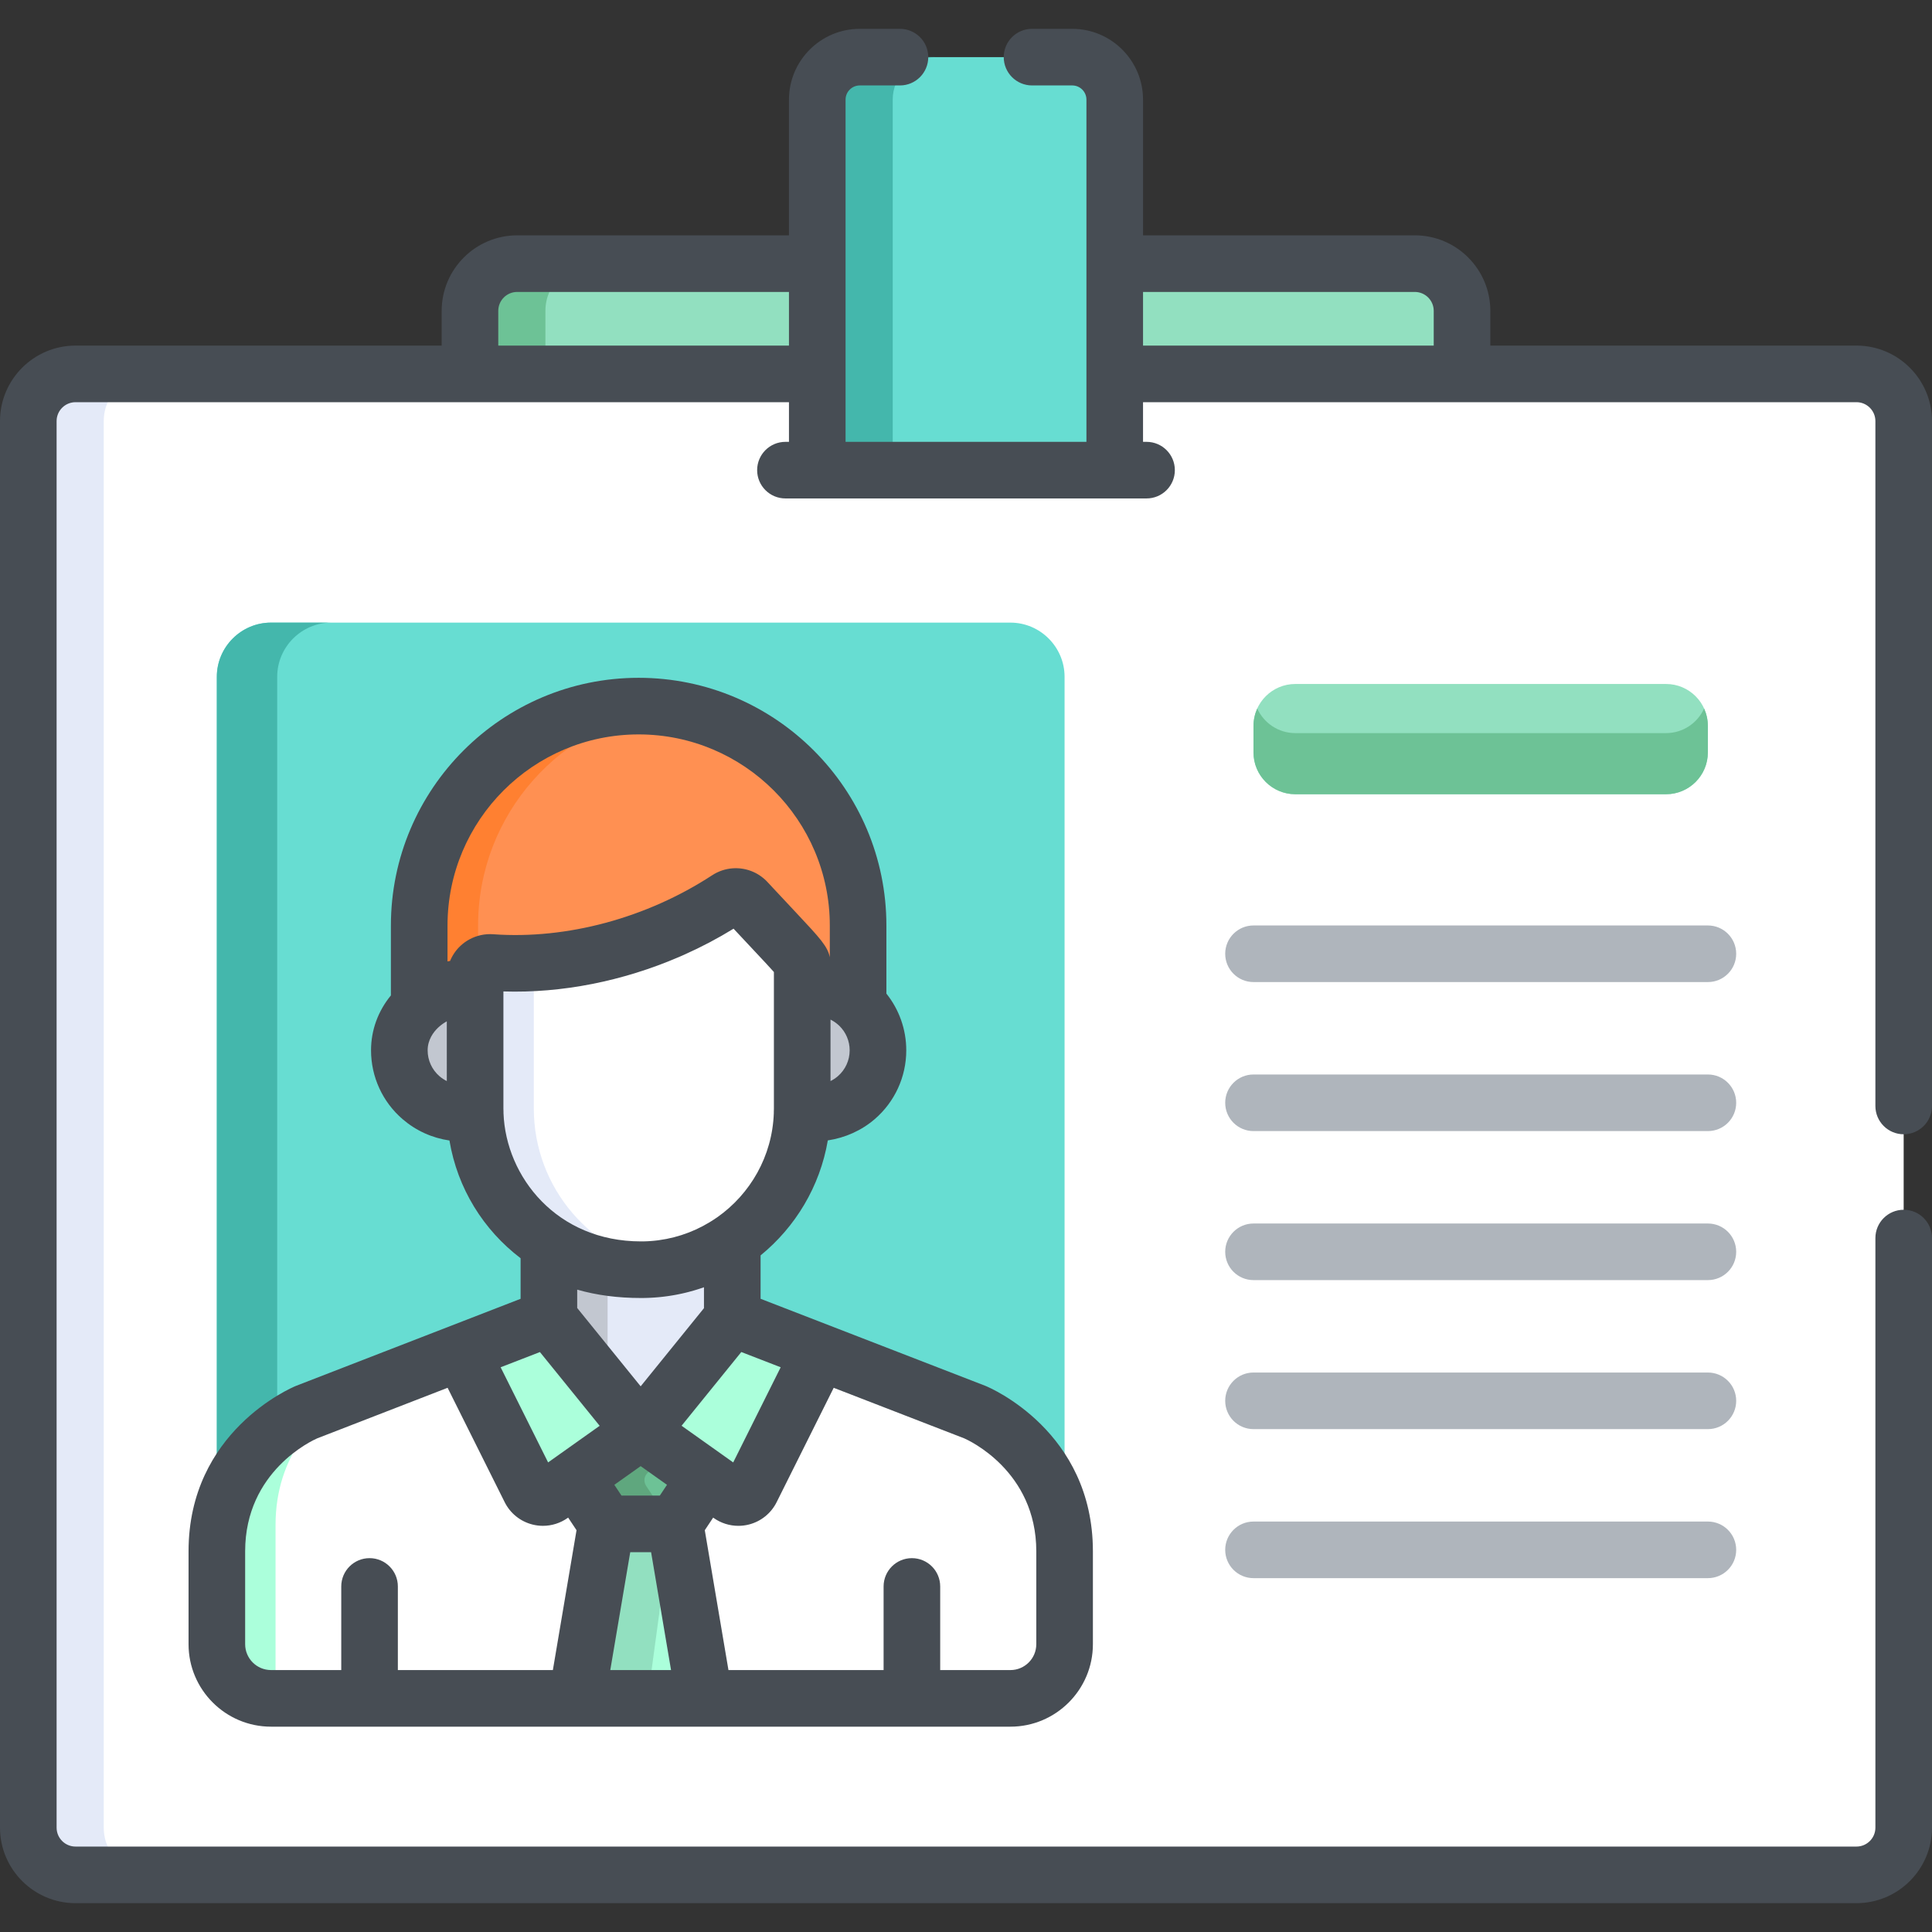 <?xml version="1.0"?>
<svg xmlns="http://www.w3.org/2000/svg" xmlns:xlink="http://www.w3.org/1999/xlink" version="1.1" id="Capa_1" x="0px" y="0px" viewBox="0 0 512 512" style="enable-background:new 0 0 512 512;" xml:space="preserve" width="512px" height="512px" class=""><rect x="0" y="0" width="512" height="512" fill="#333333" stroke="none"/><g><path style="fill:#92E0C0;" d="M374.933,69.868c-7.997,0-226.465,0-237.88,0c-6.91,0-12.512,5.601-12.512,12.512v19.707  c11.057,0,253.05,0,262.904,0V82.38C387.445,75.47,381.843,69.868,374.933,69.868z" data-original="#92E0C0" class=""/><path style="fill:#6DC296;" d="M157.055,69.868c-10.898,0-18.156,0-20.001,0c-6.91,0-12.512,5.601-12.512,12.512v19.707  c1.71,0,8.952,0,20.001,0V82.38C144.542,75.47,150.144,69.868,157.055,69.868z" data-original="#6DC296" class=""/><path style="fill:#FFFFFF;" d="M491.98,99.086c-4.42,0-446.028,0-471.975,0c-6.909,0-12.512,5.601-12.512,12.512v372.749  c0,6.91,5.602,12.512,12.512,12.512H491.98c6.91,0,12.512-5.601,12.512-12.512V111.598C504.493,104.689,498.89,99.086,491.98,99.086  z" data-original="#FFFFFF" class=""/><path style="fill:#E4EAF8;" d="M27.495,484.348v-372.75c0-6.91,5.602-12.512,12.512-12.512c-10.385,0-17.355,0-20.001,0  c-6.909,0-12.512,5.601-12.512,12.512v372.749c0,6.91,5.602,12.512,12.512,12.512h20.001  C33.097,496.86,27.495,491.257,27.495,484.348z" data-original="#E4EAF8" class=""/><path style="fill:#67DDD2" d="M284.144,15.141h-56.302c-6.221,0-11.265,5.043-11.265,11.265v98.188h78.831V26.406  C295.409,20.185,290.366,15.141,284.144,15.141z" data-original="#FFC850" class="" data-old_color="#FFC850"/><path style="fill:#44B7AC" d="M247.843,15.141h-20.001c-6.221,0-11.265,5.043-11.265,11.265v98.189h20.001V26.406  C236.578,20.185,241.622,15.141,247.843,15.141z" data-original="#FEA82F" class="active-path" data-old_color="#67DDD2"/><path style="fill:#67DDD2" d="M267.767,165H71.816c-7.894,0-14.355,6.459-14.355,14.355v254.375  c0,7.895,6.459,14.355,14.355,14.355h195.952c7.895,0,14.355-6.459,14.355-14.355V179.355C282.122,171.46,275.663,165,267.767,165z" data-original="#FFC850" class="" data-old_color="#FFC850"/><path style="fill:#44B7AC" d="M73.462,433.731V179.355c0-7.894,6.459-14.355,14.355-14.355H71.816  c-7.895,0-14.355,6.459-14.355,14.355v254.375c0,7.895,6.459,14.355,14.355,14.355h16.001  C79.922,448.085,73.462,441.625,73.462,433.731z" data-original="#FEA82F" class="active-path" data-old_color="#67DDD2"/><path style="fill:#FF9052;" d="M169.243,187.126c-32.119,0-58.156,26.037-58.156,58.156v23.013c3.887-3.603,9.416-5.561,14.814-4.84  v-2.898c0-2.304,1.967-4.123,4.247-3.95c22.484,1.615,45.368-5.529,62.669-16.832c1.615-1.055,3.754-0.793,5.066,0.618  c14.792,15.9,14.703,15.284,14.703,17.36v5.69c5.916-0.887,11.165,0.942,14.811,4.331V245.28  C227.399,213.162,201.363,187.126,169.243,187.126z" data-original="#FF9052"/><path style="fill:#FF8031;" d="M126.697,245.281c0-29.471,21.925-53.804,50.351-57.619c-2.554-0.343-5.156-0.536-7.804-0.536  c-32.119,0-58.156,26.037-58.156,58.156v23.013c3.886-3.603,9.416-5.56,14.814-4.84v-2.898c0-0.895,0.299-1.714,0.796-2.374  L126.697,245.281L126.697,245.281z" data-original="#FF8031"/><g>
	<path style="fill:#FFBEAB;" d="M211.817,261.131v31.858c0,0.345-0.018,0.686-0.026,1.03c11.274,1.707,20.103-6.438,20.103-16.443   C231.894,267.553,223.058,259.447,211.817,261.131z" data-original="#FFBEAB"/>
	<path style="fill:#FFBEAB;" d="M126.672,292.989v-31.845c-9.815-1.311-20.077,6.221-20.077,16.433   c0,9.991,8.81,18.151,20.102,16.442C126.689,293.676,126.672,293.333,126.672,292.989z" data-original="#FFBEAB"/>
</g><g>
	<path style="fill:#C2C7D0;" d="M225.921,264.844c-3.603-2.989-8.56-4.542-14.104-3.712v31.858c0,0.345-0.018,0.686-0.026,1.03   c5.561,0.842,10.525-0.716,14.13-3.709V264.844z" data-original="#C2C7D0"/>
	<path style="fill:#C2C7D0;" d="M126.672,290.312c-3.705-3.076-5.973-7.669-5.973-12.735c0-4.929,2.395-9.231,5.973-12.218v-4.215   c-9.815-1.311-20.077,6.222-20.077,16.433c0,9.991,8.81,18.151,20.102,16.442c-0.008-0.344-0.025-0.686-0.025-1.03   C126.672,292.989,126.672,290.312,126.672,290.312z" data-original="#C2C7D0"/>
</g><path style="fill:#E4EAF8;" d="M145.458,328.048v22.823l24.3,29.996l24.3-29.996v-23.467  C178.881,337.875,159.242,336.856,145.458,328.048z" data-original="#E4EAF8" class=""/><path style="fill:#C2C7D0;" d="M161.021,334.139c-5.793-1.075-11.02-3.187-15.563-6.09v22.823l15.563,19.21V334.139z" data-original="#C2C7D0"/><path style="fill:#FFFFFF;" d="M258.346,374.228l-64.287-24.897l-24.3,29.996l-24.301-29.996l-64.219,24.897  c0,0-23.777,9.776-23.777,36.88v24.624c0.001,7.895,6.46,14.353,14.355,14.353h195.952c7.895,0,14.355-6.459,14.355-14.355v-24.622  C282.122,384.003,258.346,374.228,258.346,374.228z" data-original="#FFFFFF" class=""/><path style="fill:#ABFFDB;" d="M73.024,450.085v-45.98c0-18.597,11.191-29.034,18.218-33.755l-10.004,3.878  c0,0-23.777,9.775-23.777,36.88v24.622C57.461,442.719,62.616,450.085,73.024,450.085z" data-original="#ABFFDB"/><path style="fill:#FFFFFF;" d="M197.885,238.852c-1.313-1.411-3.451-1.673-5.066-0.618c-17.301,11.303-40.184,18.447-62.669,16.832  c-2.28-0.173-4.248,1.647-4.248,3.95v34.743c0,22.329,17.496,42.724,43.962,42.724c23.558,0,42.725-19.166,42.725-42.724v-37.547  C212.588,254.136,212.677,254.751,197.885,238.852z" data-original="#FFFFFF" class=""/><path style="fill:#E4EAF8;" d="M141.465,293.759v-38.603c-3.764,0.2-7.545,0.181-11.315-0.09c-2.28-0.173-4.248,1.647-4.248,3.95  v34.743c0,26.781,24.121,46.692,51.124,42.112C156.868,332.453,141.465,314.876,141.465,293.759z" data-original="#E4EAF8" class=""/><g>
	<path style="fill:#ABFFDB;" d="M199.099,394.739l18.171-36.418l-23.212-8.99l-24.3,29.996l23.692,16.826   C195.368,397.516,198.049,396.845,199.099,394.739z" data-original="#ABFFDB"/>
	<path style="fill:#ABFFDB;" d="M140.451,394.739l-18.171-36.418l23.212-8.99l24.3,29.996L146.1,396.153   C144.182,397.516,141.502,396.845,140.451,394.739z" data-original="#ABFFDB"/>
</g><path style="fill:#6DC296;" d="M169.789,379.347v-0.021l-0.015,0.01l-0.015-0.01v0.021l-17.232,12.239l8.146,12.259  c6.568,0,11.634,0,18.203,0l8.145-12.259L169.789,379.347z" data-original="#6DC296" class=""/><path style="fill:#5FA77E;" d="M178.398,385.462l-8.609-6.114v-0.021l-0.014,0.01l-0.015-0.01v0.021l-17.232,12.239l8.146,12.259  c6.338,0,11.26,0,17.246,0l-6.688-10.066c-0.812-1.222-0.507-2.868,0.69-3.718L178.398,385.462z" data-original="#5FA77E"/><path style="fill:#ABFFDB;" d="M160.674,403.845l-6.263,46.24h30.729l-6.263-46.24C172.306,403.845,167.244,403.845,160.674,403.845  z" data-original="#ABFFDB"/><g>
	<path style="fill:#92E0C0;" d="M160.674,403.845l-6.263,46.24h17.247l6.263-46.24C171.907,403.845,167.035,403.845,160.674,403.845   z" data-original="#92E0C0" class=""/>
	<path style="fill:#92E0C0;" d="M441.513,181.262h-98.236c-6.125,0-11.091,4.965-11.091,11.091v7.036   c0,6.125,4.965,11.091,11.091,11.091h98.236c6.125,0,11.091-4.965,11.091-11.091v-7.036   C452.603,186.228,447.637,181.262,441.513,181.262z" data-original="#92E0C0" class=""/>
</g><path style="fill:#6DC296;" d="M441.513,194.282h-98.236c-4.49,0-8.347-2.673-10.093-6.51c-0.635,1.398-0.999,2.945-0.999,4.581  v7.036c0,6.125,4.965,11.091,11.091,11.091h98.236c6.125,0,11.091-4.965,11.091-11.091v-7.036c0-1.635-0.363-3.183-0.999-4.581  C449.86,191.609,446.002,194.282,441.513,194.282z" data-original="#6DC296" class=""/><g>
	<path style="fill:#AFB5BC;" d="M452.61,260.258H332.192c-4.143,0-7.5-3.358-7.5-7.5c0-4.142,3.357-7.5,7.5-7.5H452.61   c4.143,0,7.5,3.358,7.5,7.5C460.111,256.9,456.754,260.258,452.61,260.258z" data-original="#AFB5BC" class=""/>
	<path style="fill:#AFB5BC;" d="M452.61,299.75H332.192c-4.143,0-7.5-3.358-7.5-7.5s3.357-7.5,7.5-7.5H452.61   c4.143,0,7.5,3.358,7.5,7.5S456.754,299.75,452.61,299.75z" data-original="#AFB5BC" class=""/>
	<path style="fill:#AFB5BC;" d="M452.61,339.242H332.192c-4.143,0-7.5-3.358-7.5-7.5c0-4.142,3.357-7.5,7.5-7.5H452.61   c4.143,0,7.5,3.358,7.5,7.5C460.111,335.884,456.754,339.242,452.61,339.242z" data-original="#AFB5BC" class=""/>
	<path style="fill:#AFB5BC;" d="M452.61,378.733H332.192c-4.143,0-7.5-3.358-7.5-7.5s3.357-7.5,7.5-7.5H452.61   c4.143,0,7.5,3.358,7.5,7.5S456.754,378.733,452.61,378.733z" data-original="#AFB5BC" class=""/>
	<path style="fill:#AFB5BC;" d="M452.61,418.226H332.192c-4.143,0-7.5-3.358-7.5-7.5s3.357-7.5,7.5-7.5H452.61   c4.143,0,7.5,3.358,7.5,7.5S456.754,418.226,452.61,418.226z" data-original="#AFB5BC" class=""/>
</g><g>
	<path style="fill:#474D54;" d="M78.534,367.235c-0.047,0.018-0.094,0.037-0.141,0.056c-1.161,0.477-28.426,12.051-28.426,43.817   v24.622c0,12.051,9.804,21.855,21.855,21.855h195.951c12.052,0,21.855-9.804,21.855-21.855v-24.622   c0-31.767-27.267-43.34-28.427-43.817c-0.048-0.02-0.095-0.039-0.143-0.057l-59.495-23.041v-11.502   c9.224-7.523,15.733-18.252,17.815-30.471c4.612-0.694,8.924-2.619,12.431-5.636c5.313-4.568,8.359-11.216,8.359-18.236   c0-5.518-1.882-10.806-5.266-15.033v-18.032c0-36.203-29.453-65.657-65.656-65.657s-65.656,29.454-65.656,65.657v18.51   c-3.418,4.171-5.263,9.217-5.263,14.555c0,7.021,3.047,13.669,8.36,18.238c3.563,3.064,7.819,4.983,12.419,5.66   c2.133,12.727,9.006,23.698,18.855,31.195v10.754L78.534,367.235z M146.516,442.584h-41.079v-22.159c0-4.142-3.358-7.5-7.5-7.5   s-7.5,3.358-7.5,7.5v22.159H71.822c-3.779,0-6.854-3.075-6.854-6.854v-24.622c0-21.269,17.913-29.415,19.09-29.927l34.564-13.401   l15.122,30.307c0,0,0,0,0,0.001c1.48,2.966,4.174,5.128,7.389,5.933c0.911,0.228,1.835,0.34,2.755,0.34   c2.327,0,4.62-0.718,6.558-2.094l0.121-0.086l2.219,3.34L146.516,442.584z M161.731,442.584l5.288-31.239h5.527l5.287,31.239   H161.731z M169.781,367.391l-16.817-20.758v-4.865c5.109,1.474,10.759,2.216,16.905,2.216c0.198,0,0.396-0.001,0.594-0.004   c0.07-0.001,0.14-0.002,0.21-0.003c0.131-0.002,0.262-0.004,0.393-0.008c0.078-0.002,0.156-0.004,0.234-0.006   c0.124-0.003,0.247-0.007,0.371-0.012c0.078-0.003,0.155-0.006,0.233-0.009c0.128-0.005,0.256-0.011,0.384-0.017   c0.073-0.004,0.145-0.007,0.217-0.01c0.165-0.009,0.329-0.018,0.494-0.028c0.07-0.004,0.139-0.009,0.209-0.013   c0.153-0.01,0.306-0.021,0.459-0.032c0.084-0.006,0.168-0.013,0.252-0.02c0.111-0.009,0.221-0.018,0.331-0.027   c0.094-0.008,0.187-0.017,0.28-0.025c0.102-0.01,0.203-0.019,0.305-0.029c0.094-0.009,0.188-0.019,0.281-0.028   c0.106-0.011,0.211-0.023,0.317-0.034c0.089-0.01,0.178-0.02,0.267-0.03c0.108-0.013,0.217-0.026,0.325-0.039   c0.16-0.02,0.32-0.04,0.48-0.062c0.106-0.014,0.212-0.028,0.317-0.042c0.099-0.014,0.198-0.028,0.297-0.043   c0.091-0.013,0.183-0.026,0.274-0.04c0.105-0.016,0.21-0.032,0.315-0.049c0.085-0.013,0.17-0.027,0.254-0.041   c0.106-0.017,0.211-0.035,0.316-0.052c0.086-0.014,0.171-0.029,0.256-0.044c0.105-0.018,0.21-0.037,0.315-0.056   c0.082-0.015,0.164-0.03,0.246-0.046c0.107-0.02,0.215-0.04,0.322-0.06c0.063-0.012,0.125-0.025,0.187-0.037   c0.221-0.044,0.441-0.089,0.661-0.135c0.076-0.016,0.151-0.032,0.227-0.048c0.111-0.024,0.222-0.049,0.332-0.073   c0.076-0.017,0.153-0.034,0.229-0.051c0.107-0.025,0.214-0.05,0.321-0.075c0.081-0.019,0.162-0.038,0.243-0.058   c0.105-0.025,0.209-0.051,0.314-0.077c0.078-0.019,0.156-0.039,0.234-0.059c0.109-0.028,0.218-0.055,0.327-0.083   c0.06-0.016,0.12-0.032,0.18-0.048c0.421-0.111,0.839-0.227,1.256-0.349c0.049-0.015,0.099-0.029,0.148-0.043   c0.126-0.037,0.251-0.075,0.376-0.113c0.053-0.016,0.107-0.032,0.16-0.049c0.127-0.039,0.254-0.079,0.381-0.119   c0.047-0.015,0.094-0.03,0.142-0.045c0.131-0.042,0.263-0.084,0.394-0.128c0.036-0.012,0.073-0.024,0.109-0.036   c0.31-0.103,0.618-0.207,0.925-0.316v5.542L169.781,367.391z M176.757,393.492l-1.895,2.853h-10.16l-1.895-2.852l6.975-4.953   L176.757,393.492z M255.542,381.184c1.012,0.438,19.086,8.602,19.086,29.925v24.622c0,3.779-3.075,6.854-6.854,6.854h-18.611   v-22.159c0-4.142-3.357-7.5-7.5-7.5c-4.142,0-7.5,3.358-7.5,7.5v22.159h-41.114l-6.273-37.063l2.218-3.339l0.122,0.086   c1.938,1.375,4.23,2.094,6.558,2.094c0.919,0,1.845-0.112,2.755-0.34c3.215-0.805,5.909-2.967,7.389-5.933c0,0,0,0,0-0.001   l15.122-30.306L255.542,381.184z M206.89,362.341l-12.582,25.217l-2.87-2.039c-0.022-0.016-0.044-0.032-0.066-0.048l-10.747-7.632   l15.829-19.539L206.89,362.341z M220.095,270.208c0.042,0.021,0.084,0.041,0.125,0.063c0.014,0.007,0.028,0.015,0.043,0.022   c0.077,0.04,0.153,0.081,0.229,0.123l0.002,0.001c0.649,0.361,1.253,0.799,1.805,1.312c0.037,0.035,0.075,0.069,0.113,0.103   c1.759,1.695,2.759,4.042,2.759,6.517c0,2.646-1.145,5.146-3.14,6.863c-0.592,0.509-1.24,0.937-1.936,1.28V270.208z    M118.407,286.492c-0.695-0.343-1.344-0.77-1.936-1.279c-1.996-1.716-3.14-4.218-3.14-6.865c0-2.818,1.563-4.848,2.716-5.961   c0.049-0.043,0.097-0.086,0.145-0.131c0.628-0.582,1.323-1.087,2.063-1.509c0.008-0.004,0.015-0.009,0.023-0.013   c0.043-0.024,0.085-0.048,0.128-0.072L118.407,286.492L118.407,286.492z M130.723,247.587c-2.218-0.167-4.43,0.326-6.358,1.38   c-0.82,0.448-1.589,0.998-2.285,1.643c-0.151,0.14-0.298,0.285-0.441,0.432c-0.015,0.015-0.029,0.031-0.044,0.047   c-0.056,0.058-0.111,0.117-0.166,0.176c-0.019,0.021-0.037,0.042-0.056,0.062c-0.049,0.054-0.097,0.108-0.145,0.163   c-0.023,0.027-0.046,0.054-0.069,0.081c-0.043,0.051-0.086,0.101-0.129,0.153c-0.023,0.028-0.046,0.057-0.069,0.085   c-0.04,0.05-0.081,0.1-0.12,0.151c-0.025,0.032-0.049,0.064-0.074,0.096c-0.036,0.048-0.073,0.095-0.108,0.144   c-0.025,0.034-0.049,0.068-0.074,0.102c-0.035,0.049-0.07,0.098-0.105,0.147c-0.023,0.033-0.046,0.067-0.069,0.1   c-0.034,0.05-0.068,0.101-0.102,0.152c-0.022,0.033-0.044,0.067-0.065,0.1c-0.034,0.052-0.067,0.104-0.099,0.157   c-0.02,0.033-0.041,0.065-0.061,0.098c-0.033,0.055-0.066,0.11-0.098,0.165c-0.018,0.031-0.037,0.063-0.055,0.094   c-0.033,0.058-0.065,0.115-0.097,0.174c-0.016,0.03-0.033,0.059-0.049,0.089c-0.033,0.061-0.065,0.123-0.097,0.185   c-0.014,0.028-0.029,0.055-0.043,0.083c-0.034,0.066-0.066,0.133-0.098,0.2c-0.011,0.023-0.022,0.045-0.033,0.068   c-0.035,0.074-0.069,0.149-0.103,0.224c-0.007,0.017-0.015,0.033-0.022,0.05c-0.038,0.085-0.074,0.17-0.109,0.256   c-0.002,0.005-0.005,0.011-0.007,0.016c-0.227,0.041-0.453,0.083-0.679,0.13v-9.506c0-27.932,22.724-50.656,50.655-50.656   s50.655,22.724,50.655,50.656v8.408c-0.553-2.857-2.553-5.028-8.994-11.895c-0.109-0.116-0.219-0.234-0.331-0.353   c-1.537-1.638-3.39-3.614-5.625-6.011c-0.504-0.541-1.028-1.103-1.572-1.688l-0.001-0.001c-0.06-0.064-0.12-0.127-0.18-0.189   c-0.061-0.063-0.122-0.124-0.184-0.185c-0.003-0.002-0.005-0.005-0.008-0.007c-0.111-0.109-0.224-0.215-0.339-0.319   c-0.118-0.107-0.238-0.211-0.36-0.312c-0.164-0.137-0.332-0.269-0.502-0.395c-0.164-0.121-0.33-0.238-0.498-0.349   c-0.066-0.044-0.132-0.087-0.198-0.129c-0.101-0.064-0.202-0.127-0.305-0.187c-0.003-0.002-0.005-0.003-0.008-0.005   c-0.108-0.063-0.216-0.124-0.326-0.184c-0.11-0.06-0.221-0.119-0.333-0.175c-0.109-0.055-0.219-0.107-0.329-0.159   c-0.045-0.021-0.089-0.042-0.134-0.062c-3.47-1.558-7.595-1.325-10.955,0.871C171.37,243.29,150.217,248.989,130.723,247.587z    M133.431,294.988c0.003-0.126,0.004-0.252,0.001-0.38l-0.012-0.404c-0.005-0.148-0.011-0.296-0.011-0.445v-31.017   c15.487,0.494,31.642-2.721,46.517-9.124c0.025-0.011,0.051-0.022,0.076-0.033c0.058-0.025,0.116-0.05,0.173-0.075   c0.216-0.094,0.432-0.188,0.647-0.283c0.119-0.052,0.239-0.105,0.358-0.158c0.074-0.033,0.147-0.065,0.221-0.098l0.001-0.001   c4.475-2.001,8.827-4.292,13.002-6.859c0.129,0.138,0.256,0.275,0.382,0.41c1.892,2.027,3.495,3.736,4.852,5.183   c2.46,2.623,4.413,4.705,5.454,5.888v36.167c0,0.037-0.001,0.073-0.001,0.109c-0.002,0.102-0.006,0.203-0.01,0.304l-0.014,0.437   c-0.003,0.135-0.003,0.27,0.001,0.404c-0.4,11.386-6.23,21.414-14.975,27.57c-0.098,0.061-0.194,0.124-0.29,0.19   c-4.586,3.163-9.781,5.166-15.231,5.897c-0.03,0.004-0.059,0.008-0.089,0.012c-0.087,0.011-0.174,0.022-0.262,0.033   c-0.038,0.005-0.076,0.009-0.114,0.014c-0.156,0.019-0.312,0.037-0.468,0.053c-0.04,0.004-0.079,0.009-0.119,0.013   c-0.069,0.007-0.138,0.014-0.207,0.021c-0.062,0.006-0.124,0.012-0.187,0.018c-0.066,0.006-0.132,0.012-0.198,0.018   c-0.076,0.007-0.152,0.013-0.229,0.019c-0.053,0.004-0.106,0.009-0.159,0.013c-0.122,0.009-0.244,0.018-0.366,0.026   c-0.053,0.003-0.106,0.007-0.159,0.01c-0.082,0.005-0.164,0.01-0.245,0.014c-0.055,0.003-0.109,0.006-0.164,0.009   c-0.105,0.005-0.21,0.01-0.315,0.014c-0.025,0.001-0.051,0.002-0.076,0.003c-0.132,0.005-0.264,0.009-0.396,0.012   c-0.041,0.001-0.083,0.002-0.124,0.003c-0.098,0.002-0.196,0.004-0.295,0.006c-0.043,0.001-0.086,0.001-0.129,0.002   c-0.134,0.001-0.269,0.002-0.403,0.002C147.586,328.983,134.059,311.911,133.431,294.988z M143.085,358.309l15.834,19.544   l-10.727,7.617c-0.022,0.016-0.044,0.032-0.066,0.048l-2.87,2.039l-12.582-25.217L143.085,358.309z" data-original="#474D54" class=""/>
	<path style="fill:#474D54;" d="M491.987,91.586h-97.034v-9.207c0-11.035-8.979-20.012-20.013-20.012h-72.024V26.406   c0-10.347-8.418-18.765-18.765-18.765h-10.65c-4.143,0-7.5,3.358-7.5,7.5s3.357,7.5,7.5,7.5h10.65c2.075,0,3.764,1.688,3.764,3.764   v90.688h-63.83V26.406c0-2.075,1.688-3.764,3.764-3.764h10.65c4.142,0,7.5-3.358,7.5-7.5s-3.358-7.5-7.5-7.5h-10.65   c-10.347,0-18.765,8.418-18.765,18.765v35.961h-72.024c-11.035,0-20.012,8.978-20.012,20.012v9.207H20.012   C8.978,91.586,0,100.564,0,111.598v372.749c0,11.035,8.978,20.012,20.012,20.012h471.975c11.035,0,20.013-8.978,20.013-20.012   V328.099c0-4.142-3.357-7.5-7.5-7.5s-7.5,3.358-7.5,7.5v156.248c0,2.763-2.248,5.011-5.012,5.011H20.012   c-2.763,0-5.011-2.248-5.011-5.011v-372.75c0-2.763,2.248-5.011,5.011-5.011h189.072v10.507h-0.933c-4.142,0-7.5,3.358-7.5,7.5   c0,4.142,3.358,7.5,7.5,7.5h95.696c4.143,0,7.5-3.358,7.5-7.5c0-4.142-3.357-7.5-7.5-7.5h-0.932v-10.507h189.071   c2.764,0,5.012,2.248,5.012,5.011v181.498c0,4.142,3.357,7.5,7.5,7.5s7.5-3.358,7.5-7.5V111.598   C512,100.564,503.021,91.586,491.987,91.586z M209.084,91.586h-77.036v-9.207c0-2.763,2.248-5.011,5.011-5.011h72.024   L209.084,91.586L209.084,91.586z M379.952,91.586h-77.036V77.368h72.024c2.764,0,5.012,2.248,5.012,5.011L379.952,91.586   L379.952,91.586z" data-original="#474D54" class=""/>
</g></g> </svg>
